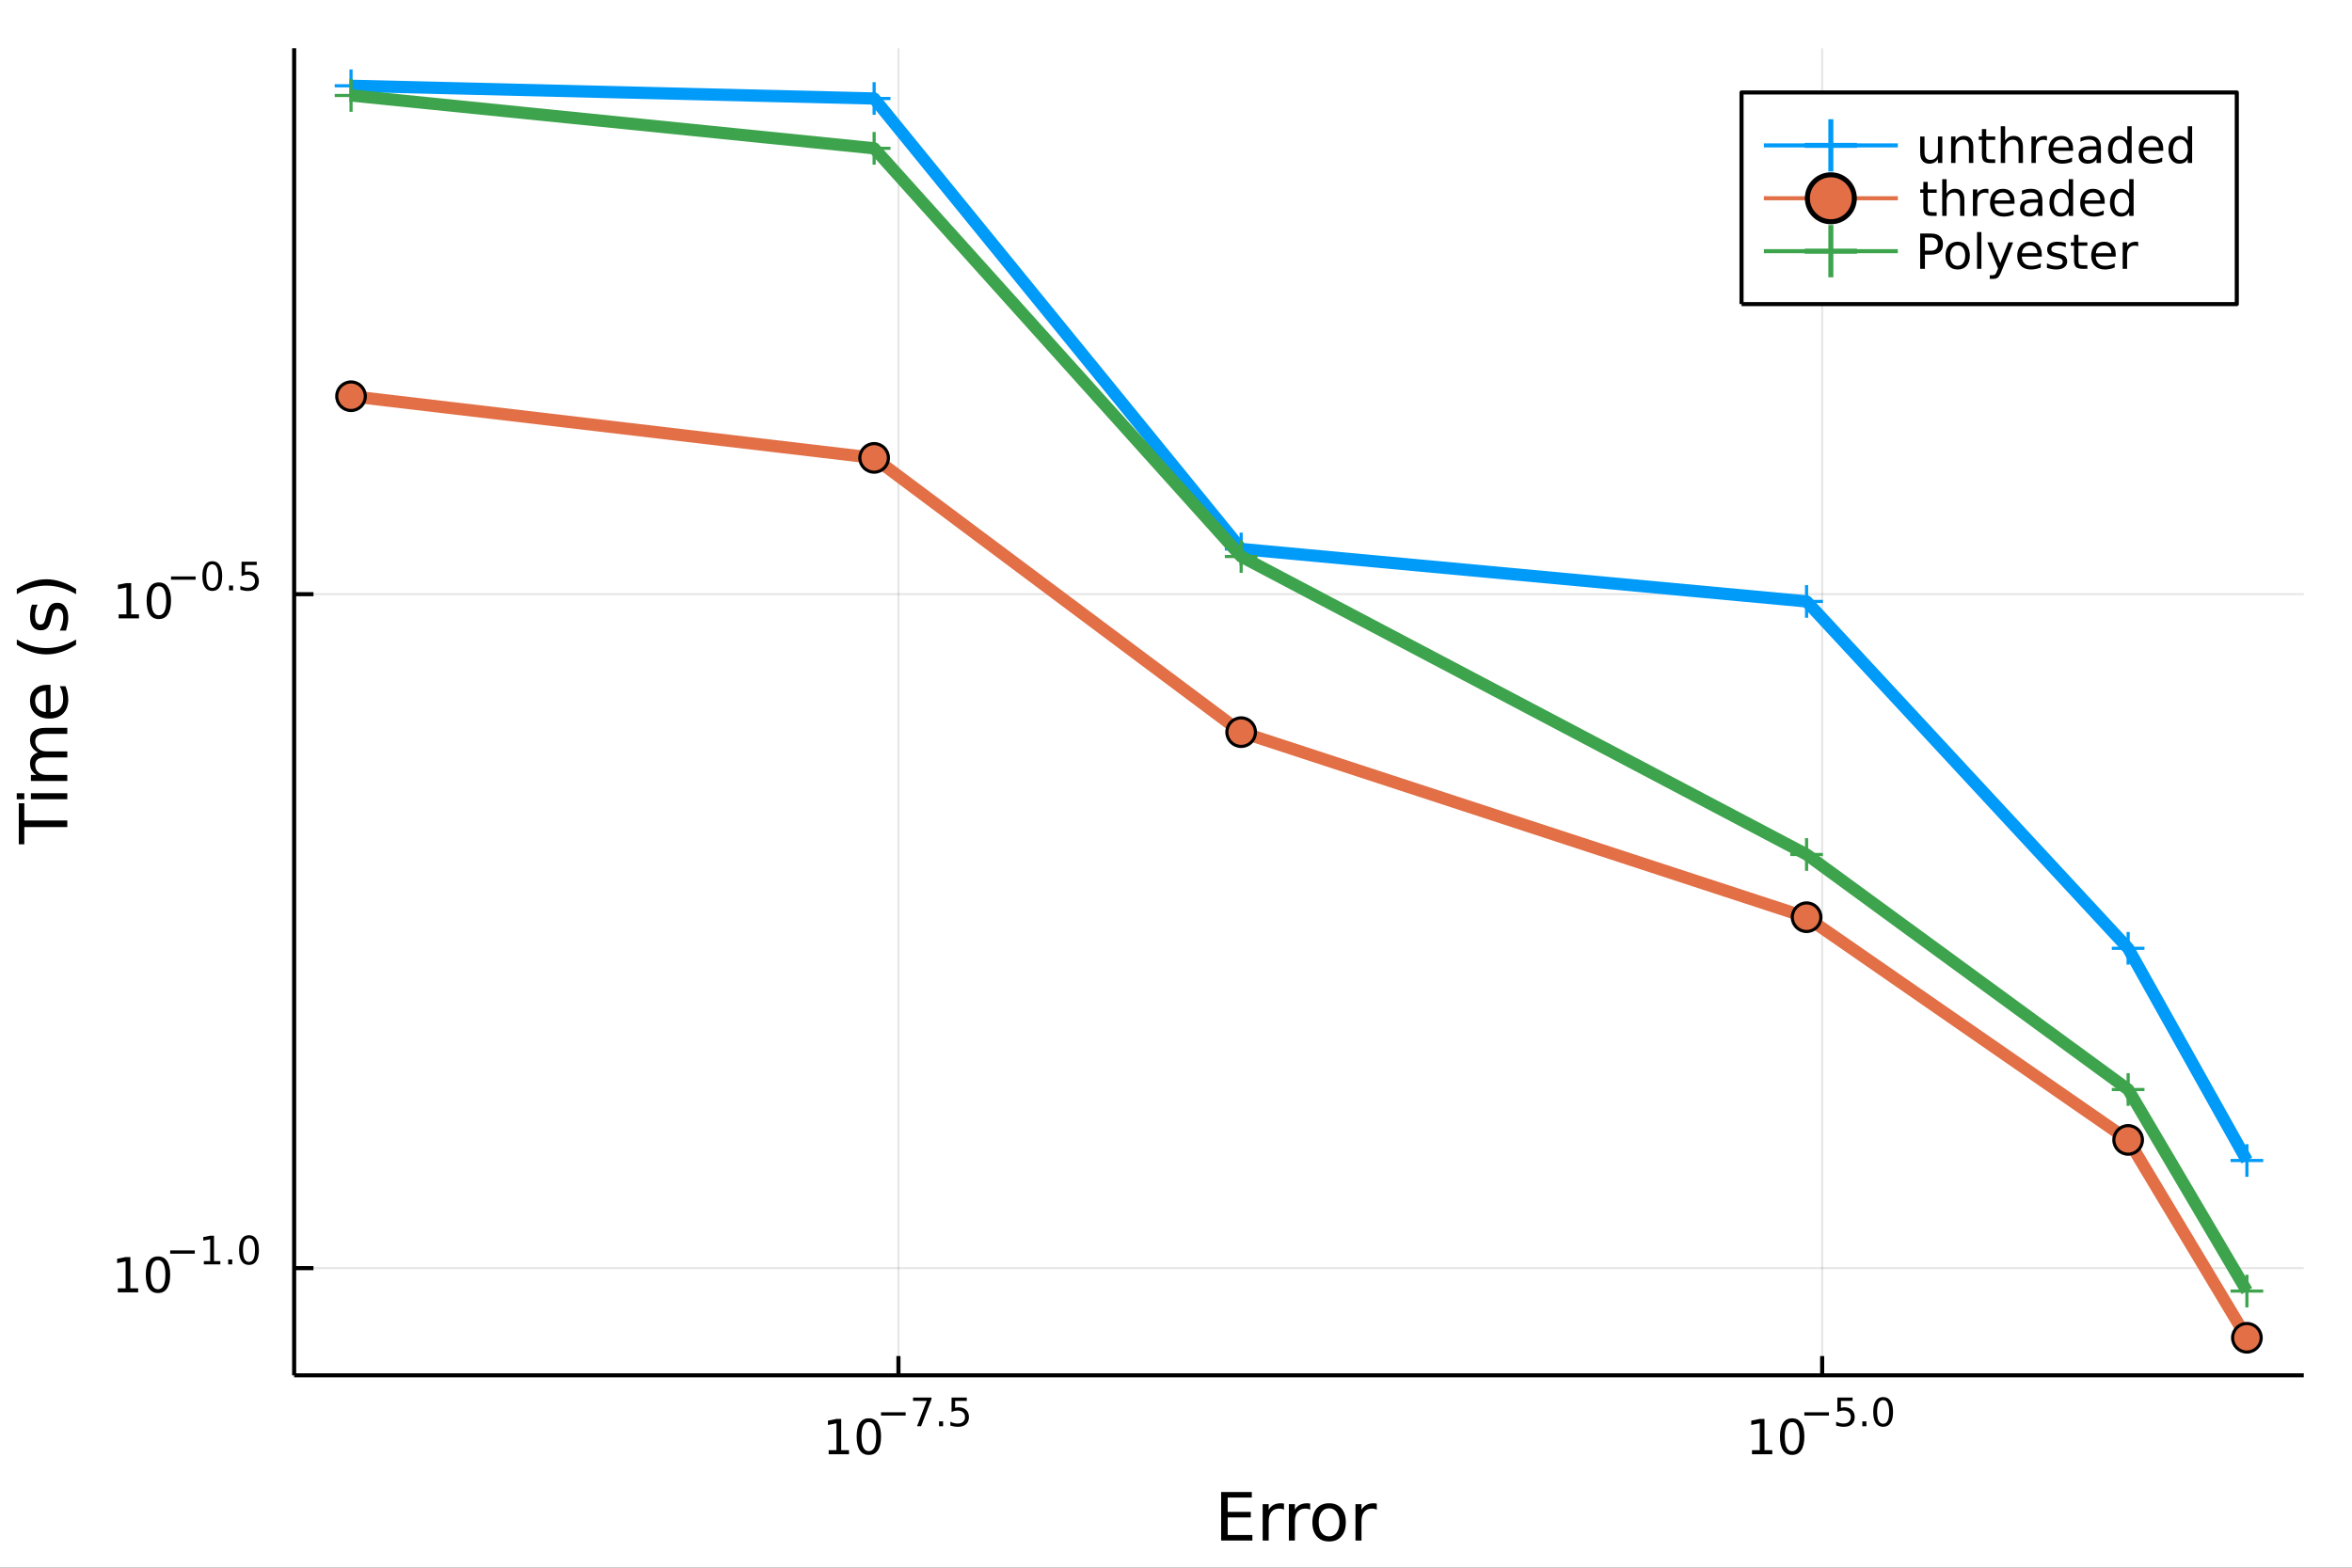 <?xml version="1.0" encoding="utf-8"?>
<svg xmlns="http://www.w3.org/2000/svg" xmlns:xlink="http://www.w3.org/1999/xlink" width="576" height="384" viewBox="0 0 2304 1536">
<rect x="0" y="0" width="2304" height="1536" fill="#333333" stroke="none"/>
<defs>
  <clipPath id="clip330">
    <rect x="0" y="0" width="2304" height="1536"/>
  </clipPath>
</defs>
<path clip-path="url(#clip330)" d="
M0 1536 L2304 1536 L2304 0 L0 0  Z
  " fill="#ffffff" fill-rule="evenodd" fill-opacity="1"/>
<defs>
  <clipPath id="clip331">
    <rect x="460" y="0" width="1614" height="1536"/>
  </clipPath>
</defs>
<path clip-path="url(#clip330)" d="
M288.159 1347.54 L2256.76 1347.54 L2256.76 47.244 L288.159 47.244  Z
  " fill="#ffffff" fill-rule="evenodd" fill-opacity="1"/>
<defs>
  <clipPath id="clip332">
    <rect x="288" y="47" width="1970" height="1301"/>
  </clipPath>
</defs>
<polyline clip-path="url(#clip332)" style="stroke:#000000; stroke-linecap:butt; stroke-linejoin:round; stroke-width:2; stroke-opacity:0.1; fill:none" points="
  880.111,1347.54 880.111,47.244 
  "/>
<polyline clip-path="url(#clip332)" style="stroke:#000000; stroke-linecap:butt; stroke-linejoin:round; stroke-width:2; stroke-opacity:0.1; fill:none" points="
  1784.98,1347.54 1784.98,47.244 
  "/>
<polyline clip-path="url(#clip330)" style="stroke:#000000; stroke-linecap:butt; stroke-linejoin:round; stroke-width:4; stroke-opacity:1; fill:none" points="
  288.159,1347.54 2256.76,1347.54 
  "/>
<polyline clip-path="url(#clip330)" style="stroke:#000000; stroke-linecap:butt; stroke-linejoin:round; stroke-width:4; stroke-opacity:1; fill:none" points="
  880.111,1347.54 880.111,1328.64 
  "/>
<polyline clip-path="url(#clip330)" style="stroke:#000000; stroke-linecap:butt; stroke-linejoin:round; stroke-width:4; stroke-opacity:1; fill:none" points="
  1784.98,1347.54 1784.98,1328.64 
  "/>
<path clip-path="url(#clip330)" d="M811.757 1420.89 L819.396 1420.89 L819.396 1394.53 L811.086 1396.19 L811.086 1391.94 L819.35 1390.27 L824.026 1390.27 L824.026 1420.89 L831.664 1420.89 L831.664 1424.83 L811.757 1424.83 L811.757 1420.89 Z" fill="#000000" fill-rule="evenodd" fill-opacity="1" /><path clip-path="url(#clip330)" d="M851.109 1393.35 Q847.498 1393.35 845.669 1396.91 Q843.863 1400.45 843.863 1407.58 Q843.863 1414.69 845.669 1418.25 Q847.498 1421.8 851.109 1421.8 Q854.743 1421.8 856.549 1418.25 Q858.377 1414.69 858.377 1407.58 Q858.377 1400.45 856.549 1396.91 Q854.743 1393.35 851.109 1393.35 M851.109 1389.64 Q856.919 1389.64 859.974 1394.25 Q863.053 1398.83 863.053 1407.58 Q863.053 1416.31 859.974 1420.92 Q856.919 1425.5 851.109 1425.5 Q845.299 1425.5 842.22 1420.92 Q839.164 1416.31 839.164 1407.58 Q839.164 1398.83 842.22 1394.25 Q845.299 1389.64 851.109 1389.64 Z" fill="#000000" fill-rule="evenodd" fill-opacity="1" /><path clip-path="url(#clip330)" d="M863.053 1383.74 L887.165 1383.74 L887.165 1386.94 L863.053 1386.94 L863.053 1383.74 Z" fill="#000000" fill-rule="evenodd" fill-opacity="1" /><path clip-path="url(#clip330)" d="M894.406 1369.34 L912.461 1369.34 L912.461 1370.96 L902.267 1397.42 L898.299 1397.42 L907.891 1372.54 L894.406 1372.54 L894.406 1369.34 Z" fill="#000000" fill-rule="evenodd" fill-opacity="1" /><path clip-path="url(#clip330)" d="M919.871 1392.64 L923.84 1392.64 L923.84 1397.42 L919.871 1397.42 L919.871 1392.64 Z" fill="#000000" fill-rule="evenodd" fill-opacity="1" /><path clip-path="url(#clip330)" d="M932.153 1369.34 L947.067 1369.34 L947.067 1372.54 L935.632 1372.54 L935.632 1379.42 Q936.46 1379.14 937.287 1379.01 Q938.115 1378.85 938.942 1378.85 Q943.644 1378.85 946.39 1381.43 Q949.136 1384.01 949.136 1388.41 Q949.136 1392.94 946.315 1395.46 Q943.494 1397.96 938.359 1397.96 Q936.592 1397.96 934.748 1397.66 Q932.924 1397.36 930.968 1396.76 L930.968 1392.94 Q932.661 1393.86 934.466 1394.31 Q936.272 1394.77 938.284 1394.77 Q941.538 1394.77 943.438 1393.05 Q945.337 1391.34 945.337 1388.41 Q945.337 1385.48 943.438 1383.76 Q941.538 1382.05 938.284 1382.05 Q936.761 1382.05 935.237 1382.39 Q933.733 1382.73 932.153 1383.44 L932.153 1369.34 Z" fill="#000000" fill-rule="evenodd" fill-opacity="1" /><path clip-path="url(#clip330)" d="M1716.23 1420.89 L1723.86 1420.89 L1723.86 1394.53 L1715.55 1396.19 L1715.55 1391.94 L1723.82 1390.27 L1728.49 1390.27 L1728.49 1420.89 L1736.13 1420.89 L1736.13 1424.83 L1716.23 1424.83 L1716.23 1420.89 Z" fill="#000000" fill-rule="evenodd" fill-opacity="1" /><path clip-path="url(#clip330)" d="M1755.58 1393.35 Q1751.97 1393.35 1750.14 1396.91 Q1748.33 1400.45 1748.33 1407.58 Q1748.33 1414.69 1750.14 1418.25 Q1751.97 1421.8 1755.58 1421.8 Q1759.21 1421.8 1761.02 1418.25 Q1762.85 1414.69 1762.85 1407.58 Q1762.85 1400.45 1761.02 1396.91 Q1759.21 1393.35 1755.58 1393.35 M1755.58 1389.64 Q1761.39 1389.64 1764.44 1394.25 Q1767.52 1398.83 1767.52 1407.58 Q1767.52 1416.31 1764.44 1420.92 Q1761.39 1425.5 1755.58 1425.5 Q1749.77 1425.5 1746.69 1420.92 Q1743.63 1416.31 1743.63 1407.58 Q1743.63 1398.83 1746.69 1394.25 Q1749.77 1389.64 1755.58 1389.64 Z" fill="#000000" fill-rule="evenodd" fill-opacity="1" /><path clip-path="url(#clip330)" d="M1767.52 1383.74 L1791.63 1383.74 L1791.63 1386.94 L1767.52 1386.94 L1767.52 1383.74 Z" fill="#000000" fill-rule="evenodd" fill-opacity="1" /><path clip-path="url(#clip330)" d="M1799.87 1369.34 L1814.79 1369.34 L1814.79 1372.54 L1803.35 1372.54 L1803.35 1379.42 Q1804.18 1379.14 1805.01 1379.01 Q1805.83 1378.85 1806.66 1378.85 Q1811.36 1378.85 1814.11 1381.43 Q1816.85 1384.01 1816.85 1388.41 Q1816.85 1392.94 1814.03 1395.46 Q1811.21 1397.96 1806.08 1397.96 Q1804.31 1397.96 1802.47 1397.66 Q1800.64 1397.36 1798.69 1396.76 L1798.69 1392.94 Q1800.38 1393.86 1802.18 1394.31 Q1803.99 1394.77 1806 1394.77 Q1809.26 1394.77 1811.16 1393.05 Q1813.05 1391.34 1813.05 1388.41 Q1813.05 1385.48 1811.16 1383.76 Q1809.26 1382.05 1806 1382.05 Q1804.48 1382.05 1802.96 1382.39 Q1801.45 1382.73 1799.87 1383.44 L1799.87 1369.34 Z" fill="#000000" fill-rule="evenodd" fill-opacity="1" /><path clip-path="url(#clip330)" d="M1824.34 1392.64 L1828.31 1392.64 L1828.31 1397.42 L1824.34 1397.42 L1824.34 1392.64 Z" fill="#000000" fill-rule="evenodd" fill-opacity="1" /><path clip-path="url(#clip330)" d="M1844.71 1371.84 Q1841.77 1371.84 1840.29 1374.74 Q1838.82 1377.61 1838.82 1383.41 Q1838.82 1389.18 1840.29 1392.08 Q1841.77 1394.95 1844.71 1394.95 Q1847.66 1394.95 1849.13 1392.08 Q1850.61 1389.18 1850.61 1383.41 Q1850.61 1377.61 1849.13 1374.74 Q1847.66 1371.84 1844.71 1371.84 M1844.71 1368.83 Q1849.43 1368.83 1851.91 1372.57 Q1854.41 1376.3 1854.41 1383.41 Q1854.41 1390.5 1851.91 1394.24 Q1849.43 1397.96 1844.71 1397.96 Q1839.99 1397.96 1837.49 1394.24 Q1835 1390.5 1835 1383.41 Q1835 1376.3 1837.49 1372.57 Q1839.99 1368.83 1844.71 1368.83 Z" fill="#000000" fill-rule="evenodd" fill-opacity="1" /><path clip-path="url(#clip330)" d="M1196.21 1461.87 L1226.26 1461.87 L1226.26 1467.28 L1202.64 1467.28 L1202.64 1481.34 L1225.27 1481.34 L1225.27 1486.76 L1202.64 1486.76 L1202.64 1503.97 L1226.83 1503.97 L1226.83 1509.39 L1196.21 1509.39 L1196.21 1461.87 Z" fill="#000000" fill-rule="evenodd" fill-opacity="1" /><path clip-path="url(#clip330)" d="M1257.8 1479.21 Q1256.81 1478.64 1255.64 1478.38 Q1254.49 1478.1 1253.09 1478.1 Q1248.12 1478.1 1245.45 1481.34 Q1242.81 1484.56 1242.81 1490.61 L1242.81 1509.39 L1236.92 1509.39 L1236.92 1473.74 L1242.81 1473.74 L1242.81 1479.28 Q1244.66 1476.03 1247.62 1474.47 Q1250.58 1472.88 1254.81 1472.88 Q1255.41 1472.88 1256.15 1472.97 Q1256.88 1473.04 1257.77 1473.2 L1257.8 1479.21 Z" fill="#000000" fill-rule="evenodd" fill-opacity="1" /><path clip-path="url(#clip330)" d="M1283.45 1479.21 Q1282.47 1478.64 1281.29 1478.38 Q1280.14 1478.1 1278.74 1478.1 Q1273.78 1478.1 1271.1 1481.34 Q1268.46 1484.56 1268.46 1490.61 L1268.46 1509.39 L1262.57 1509.39 L1262.57 1473.74 L1268.46 1473.74 L1268.46 1479.28 Q1270.31 1476.03 1273.27 1474.47 Q1276.23 1472.88 1280.46 1472.88 Q1281.07 1472.88 1281.8 1472.97 Q1282.53 1473.04 1283.42 1473.2 L1283.45 1479.21 Z" fill="#000000" fill-rule="evenodd" fill-opacity="1" /><path clip-path="url(#clip330)" d="M1301.98 1477.84 Q1297.27 1477.84 1294.53 1481.54 Q1291.79 1485.2 1291.79 1491.59 Q1291.79 1497.99 1294.5 1501.68 Q1297.24 1505.34 1301.98 1505.34 Q1306.66 1505.34 1309.39 1501.65 Q1312.13 1497.96 1312.13 1491.59 Q1312.13 1485.26 1309.39 1481.57 Q1306.66 1477.84 1301.98 1477.84 M1301.98 1472.88 Q1309.62 1472.88 1313.98 1477.84 Q1318.34 1482.81 1318.34 1491.59 Q1318.34 1500.35 1313.98 1505.34 Q1309.62 1510.31 1301.98 1510.31 Q1294.31 1510.31 1289.95 1505.34 Q1285.62 1500.35 1285.62 1491.59 Q1285.62 1482.81 1289.95 1477.84 Q1294.31 1472.88 1301.98 1472.88 Z" fill="#000000" fill-rule="evenodd" fill-opacity="1" /><path clip-path="url(#clip330)" d="M1348.7 1479.21 Q1347.72 1478.64 1346.54 1478.38 Q1345.39 1478.1 1343.99 1478.1 Q1339.03 1478.1 1336.35 1481.34 Q1333.71 1484.56 1333.71 1490.61 L1333.71 1509.39 L1327.82 1509.39 L1327.82 1473.74 L1333.71 1473.74 L1333.71 1479.28 Q1335.56 1476.03 1338.52 1474.47 Q1341.48 1472.88 1345.71 1472.88 Q1346.32 1472.88 1347.05 1472.97 Q1347.78 1473.04 1348.67 1473.2 L1348.7 1479.21 Z" fill="#000000" fill-rule="evenodd" fill-opacity="1" /><polyline clip-path="url(#clip332)" style="stroke:#000000; stroke-linecap:butt; stroke-linejoin:round; stroke-width:2; stroke-opacity:0.1; fill:none" points="
  288.159,1242.5 2256.76,1242.5 
  "/>
<polyline clip-path="url(#clip332)" style="stroke:#000000; stroke-linecap:butt; stroke-linejoin:round; stroke-width:2; stroke-opacity:0.1; fill:none" points="
  288.159,582.149 2256.76,582.149 
  "/>
<polyline clip-path="url(#clip330)" style="stroke:#000000; stroke-linecap:butt; stroke-linejoin:round; stroke-width:4; stroke-opacity:1; fill:none" points="
  288.159,1347.54 288.159,47.244 
  "/>
<polyline clip-path="url(#clip330)" style="stroke:#000000; stroke-linecap:butt; stroke-linejoin:round; stroke-width:4; stroke-opacity:1; fill:none" points="
  288.159,1242.5 307.057,1242.5 
  "/>
<polyline clip-path="url(#clip330)" style="stroke:#000000; stroke-linecap:butt; stroke-linejoin:round; stroke-width:4; stroke-opacity:1; fill:none" points="
  288.159,582.149 307.057,582.149 
  "/>
<path clip-path="url(#clip330)" d="M115.411 1262.29 L123.05 1262.29 L123.05 1235.93 L114.74 1237.59 L114.74 1233.33 L123.004 1231.67 L127.68 1231.67 L127.68 1262.29 L135.319 1262.29 L135.319 1266.23 L115.411 1266.23 L115.411 1262.29 Z" fill="#000000" fill-rule="evenodd" fill-opacity="1" /><path clip-path="url(#clip330)" d="M154.763 1234.74 Q151.152 1234.74 149.323 1238.31 Q147.518 1241.85 147.518 1248.98 Q147.518 1256.09 149.323 1259.65 Q151.152 1263.19 154.763 1263.19 Q158.397 1263.19 160.203 1259.65 Q162.032 1256.09 162.032 1248.98 Q162.032 1241.85 160.203 1238.31 Q158.397 1234.74 154.763 1234.74 M154.763 1231.04 Q160.573 1231.04 163.629 1235.65 Q166.707 1240.23 166.707 1248.98 Q166.707 1257.71 163.629 1262.31 Q160.573 1266.9 154.763 1266.9 Q148.953 1266.9 145.874 1262.31 Q142.819 1257.71 142.819 1248.98 Q142.819 1240.23 145.874 1235.65 Q148.953 1231.04 154.763 1231.04 Z" fill="#000000" fill-rule="evenodd" fill-opacity="1" /><path clip-path="url(#clip330)" d="M166.707 1225.14 L190.819 1225.14 L190.819 1228.34 L166.707 1228.34 L166.707 1225.14 Z" fill="#000000" fill-rule="evenodd" fill-opacity="1" /><path clip-path="url(#clip330)" d="M199.677 1235.62 L205.884 1235.62 L205.884 1214.2 L199.132 1215.55 L199.132 1212.09 L205.846 1210.74 L209.646 1210.74 L209.646 1235.62 L215.852 1235.62 L215.852 1238.82 L199.677 1238.82 L199.677 1235.62 Z" fill="#000000" fill-rule="evenodd" fill-opacity="1" /><path clip-path="url(#clip330)" d="M223.526 1234.04 L227.494 1234.04 L227.494 1238.82 L223.526 1238.82 L223.526 1234.04 Z" fill="#000000" fill-rule="evenodd" fill-opacity="1" /><path clip-path="url(#clip330)" d="M243.895 1213.24 Q240.961 1213.24 239.475 1216.13 Q238.008 1219.01 238.008 1224.8 Q238.008 1230.58 239.475 1233.47 Q240.961 1236.35 243.895 1236.35 Q246.847 1236.35 248.314 1233.47 Q249.8 1230.58 249.8 1224.8 Q249.8 1219.01 248.314 1216.13 Q246.847 1213.24 243.895 1213.24 M243.895 1210.23 Q248.615 1210.23 251.098 1213.97 Q253.599 1217.69 253.599 1224.8 Q253.599 1231.89 251.098 1235.64 Q248.615 1239.36 243.895 1239.36 Q239.174 1239.36 236.672 1235.64 Q234.19 1231.89 234.19 1224.8 Q234.19 1217.69 236.672 1213.97 Q239.174 1210.23 243.895 1210.23 Z" fill="#000000" fill-rule="evenodd" fill-opacity="1" /><path clip-path="url(#clip330)" d="M116.22 601.942 L123.859 601.942 L123.859 575.576 L115.549 577.243 L115.549 572.984 L123.813 571.317 L128.489 571.317 L128.489 601.942 L136.127 601.942 L136.127 605.877 L116.22 605.877 L116.22 601.942 Z" fill="#000000" fill-rule="evenodd" fill-opacity="1" /><path clip-path="url(#clip330)" d="M155.572 574.396 Q151.961 574.396 150.132 577.96 Q148.326 581.502 148.326 588.632 Q148.326 595.738 150.132 599.303 Q151.961 602.845 155.572 602.845 Q159.206 602.845 161.012 599.303 Q162.84 595.738 162.84 588.632 Q162.84 581.502 161.012 577.96 Q159.206 574.396 155.572 574.396 M155.572 570.692 Q161.382 570.692 164.438 575.298 Q167.516 579.882 167.516 588.632 Q167.516 597.358 164.438 601.965 Q161.382 606.548 155.572 606.548 Q149.762 606.548 146.683 601.965 Q143.627 597.358 143.627 588.632 Q143.627 579.882 146.683 575.298 Q149.762 570.692 155.572 570.692 Z" fill="#000000" fill-rule="evenodd" fill-opacity="1" /><path clip-path="url(#clip330)" d="M167.516 564.793 L191.628 564.793 L191.628 567.991 L167.516 567.991 L167.516 564.793 Z" fill="#000000" fill-rule="evenodd" fill-opacity="1" /><path clip-path="url(#clip330)" d="M207.953 552.888 Q205.019 552.888 203.533 555.784 Q202.066 558.662 202.066 564.455 Q202.066 570.229 203.533 573.125 Q205.019 576.003 207.953 576.003 Q210.906 576.003 212.373 573.125 Q213.859 570.229 213.859 564.455 Q213.859 558.662 212.373 555.784 Q210.906 552.888 207.953 552.888 M207.953 549.879 Q212.674 549.879 215.156 553.621 Q217.658 557.345 217.658 564.455 Q217.658 571.545 215.156 575.288 Q212.674 579.012 207.953 579.012 Q203.232 579.012 200.731 575.288 Q198.248 571.545 198.248 564.455 Q198.248 557.345 200.731 553.621 Q203.232 549.879 207.953 549.879 Z" fill="#000000" fill-rule="evenodd" fill-opacity="1" /><path clip-path="url(#clip330)" d="M224.334 573.689 L228.303 573.689 L228.303 578.467 L224.334 578.467 L224.334 573.689 Z" fill="#000000" fill-rule="evenodd" fill-opacity="1" /><path clip-path="url(#clip330)" d="M236.616 550.387 L251.531 550.387 L251.531 553.584 L240.095 553.584 L240.095 560.468 Q240.923 560.185 241.75 560.054 Q242.578 559.903 243.406 559.903 Q248.107 559.903 250.853 562.48 Q253.599 565.057 253.599 569.458 Q253.599 573.99 250.778 576.511 Q247.957 579.012 242.823 579.012 Q241.055 579.012 239.211 578.711 Q237.387 578.41 235.431 577.808 L235.431 573.99 Q237.124 574.912 238.929 575.363 Q240.735 575.815 242.747 575.815 Q246.001 575.815 247.901 574.103 Q249.8 572.392 249.8 569.458 Q249.8 566.524 247.901 564.812 Q246.001 563.101 242.747 563.101 Q241.224 563.101 239.7 563.439 Q238.196 563.778 236.616 564.492 L236.616 550.387 Z" fill="#000000" fill-rule="evenodd" fill-opacity="1" /><path clip-path="url(#clip330)" d="M18.404 827.219 L18.404 787.02 L23.815 787.02 L23.815 803.889 L65.924 803.889 L65.924 810.35 L23.815 810.35 L23.815 827.219 L18.404 827.219 Z" fill="#000000" fill-rule="evenodd" fill-opacity="1" /><path clip-path="url(#clip330)" d="M30.276 783.073 L30.276 777.216 L65.924 777.216 L65.924 783.073 L30.276 783.073 M16.399 783.073 L16.399 777.216 L23.815 777.216 L23.815 783.073 L16.399 783.073 Z" fill="#000000" fill-rule="evenodd" fill-opacity="1" /><path clip-path="url(#clip330)" d="M37.119 737.208 Q33.173 735.012 31.295 731.956 Q29.417 728.901 29.417 724.763 Q29.417 719.193 33.332 716.169 Q37.215 713.145 44.408 713.145 L65.924 713.145 L65.924 719.034 L44.599 719.034 Q39.475 719.034 36.992 720.848 Q34.509 722.662 34.509 726.386 Q34.509 730.938 37.533 733.579 Q40.557 736.221 45.777 736.221 L65.924 736.221 L65.924 742.109 L44.599 742.109 Q39.443 742.109 36.992 743.924 Q34.509 745.738 34.509 749.526 Q34.509 754.013 37.565 756.655 Q40.589 759.297 45.777 759.297 L65.924 759.297 L65.924 765.185 L30.276 765.185 L30.276 759.297 L35.814 759.297 Q32.536 757.292 30.976 754.491 Q29.417 751.69 29.417 747.839 Q29.417 743.956 31.39 741.25 Q33.364 738.513 37.119 737.208 Z" fill="#000000" fill-rule="evenodd" fill-opacity="1" /><path clip-path="url(#clip330)" d="M46.636 670.973 L49.501 670.973 L49.501 697.9 Q55.548 697.518 58.731 694.271 Q61.882 690.993 61.882 685.168 Q61.882 681.794 61.054 678.643 Q60.227 675.461 58.572 672.341 L64.11 672.341 Q65.447 675.492 66.147 678.803 Q66.847 682.113 66.847 685.518 Q66.847 694.048 61.882 699.045 Q56.917 704.011 48.45 704.011 Q39.697 704.011 34.573 699.3 Q29.417 694.558 29.417 686.537 Q29.417 679.344 34.064 675.174 Q38.679 670.973 46.636 670.973 M44.917 676.829 Q40.111 676.893 37.247 679.535 Q34.382 682.145 34.382 686.473 Q34.382 691.375 37.151 694.335 Q39.92 697.263 44.949 697.709 L44.917 676.829 Z" fill="#000000" fill-rule="evenodd" fill-opacity="1" /><path clip-path="url(#clip330)" d="M16.463 626.572 Q23.783 630.837 30.945 632.906 Q38.106 634.975 45.458 634.975 Q52.811 634.975 60.036 632.906 Q67.229 630.805 74.518 626.572 L74.518 631.664 Q67.038 636.439 59.813 638.826 Q52.588 641.181 45.458 641.181 Q38.361 641.181 31.167 638.826 Q23.974 636.471 16.463 631.664 L16.463 626.572 Z" fill="#000000" fill-rule="evenodd" fill-opacity="1" /><path clip-path="url(#clip330)" d="M31.326 592.484 L36.865 592.484 Q35.592 594.966 34.955 597.64 Q34.318 600.313 34.318 603.178 Q34.318 607.538 35.655 609.735 Q36.992 611.899 39.666 611.899 Q41.703 611.899 42.88 610.339 Q44.026 608.78 45.077 604.069 L45.522 602.064 Q46.859 595.826 49.31 593.216 Q51.729 590.574 56.089 590.574 Q61.054 590.574 63.951 594.521 Q66.847 598.435 66.847 605.31 Q66.847 608.175 66.274 611.294 Q65.733 614.382 64.619 617.819 L58.572 617.819 Q60.259 614.573 61.118 611.422 Q61.946 608.27 61.946 605.183 Q61.946 601.045 60.545 598.817 Q59.113 596.589 56.535 596.589 Q54.148 596.589 52.874 598.213 Q51.601 599.804 50.424 605.247 L49.946 607.284 Q48.8 612.726 46.445 615.145 Q44.058 617.564 39.92 617.564 Q34.891 617.564 32.154 614 Q29.417 610.435 29.417 603.878 Q29.417 600.632 29.894 597.767 Q30.372 594.902 31.326 592.484 Z" fill="#000000" fill-rule="evenodd" fill-opacity="1" /><path clip-path="url(#clip330)" d="M16.463 582.171 L16.463 577.079 Q23.974 572.304 31.167 569.949 Q38.361 567.562 45.458 567.562 Q52.588 567.562 59.813 569.949 Q67.038 572.304 74.518 577.079 L74.518 582.171 Q67.229 577.938 60.036 575.869 Q52.811 573.768 45.458 573.768 Q38.106 573.768 30.945 575.869 Q23.783 577.938 16.463 582.171 Z" fill="#000000" fill-rule="evenodd" fill-opacity="1" /><polyline clip-path="url(#clip332)" style="stroke:#009af9; stroke-linecap:butt; stroke-linejoin:round; stroke-width:12; stroke-opacity:1; fill:none" points="
  2201.04,1137.04 2084.71,929.139 1769.71,589.273 1215.83,537.868 856.295,96.509 343.874,84.045 
  "/>
<line clip-path="url(#clip332)" x1="2201.04" y1="1137.04" x2="2201.04" y2="1121.04" style="stroke:#009af9; stroke-width:3.072; stroke-opacity:1"/>
<line clip-path="url(#clip332)" x1="2201.04" y1="1137.04" x2="2185.04" y2="1137.04" style="stroke:#009af9; stroke-width:3.072; stroke-opacity:1"/>
<line clip-path="url(#clip332)" x1="2201.04" y1="1137.04" x2="2201.04" y2="1153.04" style="stroke:#009af9; stroke-width:3.072; stroke-opacity:1"/>
<line clip-path="url(#clip332)" x1="2201.04" y1="1137.04" x2="2217.04" y2="1137.04" style="stroke:#009af9; stroke-width:3.072; stroke-opacity:1"/>
<line clip-path="url(#clip332)" x1="2084.71" y1="929.139" x2="2084.71" y2="913.139" style="stroke:#009af9; stroke-width:3.072; stroke-opacity:1"/>
<line clip-path="url(#clip332)" x1="2084.71" y1="929.139" x2="2068.71" y2="929.139" style="stroke:#009af9; stroke-width:3.072; stroke-opacity:1"/>
<line clip-path="url(#clip332)" x1="2084.71" y1="929.139" x2="2084.71" y2="945.139" style="stroke:#009af9; stroke-width:3.072; stroke-opacity:1"/>
<line clip-path="url(#clip332)" x1="2084.71" y1="929.139" x2="2100.71" y2="929.139" style="stroke:#009af9; stroke-width:3.072; stroke-opacity:1"/>
<line clip-path="url(#clip332)" x1="1769.71" y1="589.273" x2="1769.71" y2="573.273" style="stroke:#009af9; stroke-width:3.072; stroke-opacity:1"/>
<line clip-path="url(#clip332)" x1="1769.71" y1="589.273" x2="1753.71" y2="589.273" style="stroke:#009af9; stroke-width:3.072; stroke-opacity:1"/>
<line clip-path="url(#clip332)" x1="1769.71" y1="589.273" x2="1769.71" y2="605.273" style="stroke:#009af9; stroke-width:3.072; stroke-opacity:1"/>
<line clip-path="url(#clip332)" x1="1769.71" y1="589.273" x2="1785.71" y2="589.273" style="stroke:#009af9; stroke-width:3.072; stroke-opacity:1"/>
<line clip-path="url(#clip332)" x1="1215.83" y1="537.868" x2="1215.83" y2="521.868" style="stroke:#009af9; stroke-width:3.072; stroke-opacity:1"/>
<line clip-path="url(#clip332)" x1="1215.83" y1="537.868" x2="1199.83" y2="537.868" style="stroke:#009af9; stroke-width:3.072; stroke-opacity:1"/>
<line clip-path="url(#clip332)" x1="1215.83" y1="537.868" x2="1215.83" y2="553.868" style="stroke:#009af9; stroke-width:3.072; stroke-opacity:1"/>
<line clip-path="url(#clip332)" x1="1215.83" y1="537.868" x2="1231.83" y2="537.868" style="stroke:#009af9; stroke-width:3.072; stroke-opacity:1"/>
<line clip-path="url(#clip332)" x1="856.295" y1="96.509" x2="856.295" y2="80.509" style="stroke:#009af9; stroke-width:3.072; stroke-opacity:1"/>
<line clip-path="url(#clip332)" x1="856.295" y1="96.509" x2="840.295" y2="96.509" style="stroke:#009af9; stroke-width:3.072; stroke-opacity:1"/>
<line clip-path="url(#clip332)" x1="856.295" y1="96.509" x2="856.295" y2="112.509" style="stroke:#009af9; stroke-width:3.072; stroke-opacity:1"/>
<line clip-path="url(#clip332)" x1="856.295" y1="96.509" x2="872.295" y2="96.509" style="stroke:#009af9; stroke-width:3.072; stroke-opacity:1"/>
<line clip-path="url(#clip332)" x1="343.874" y1="84.045" x2="343.874" y2="68.045" style="stroke:#009af9; stroke-width:3.072; stroke-opacity:1"/>
<line clip-path="url(#clip332)" x1="343.874" y1="84.045" x2="327.874" y2="84.045" style="stroke:#009af9; stroke-width:3.072; stroke-opacity:1"/>
<line clip-path="url(#clip332)" x1="343.874" y1="84.045" x2="343.874" y2="100.045" style="stroke:#009af9; stroke-width:3.072; stroke-opacity:1"/>
<line clip-path="url(#clip332)" x1="343.874" y1="84.045" x2="359.874" y2="84.045" style="stroke:#009af9; stroke-width:3.072; stroke-opacity:1"/>
<polyline clip-path="url(#clip332)" style="stroke:#e26f46; stroke-linecap:butt; stroke-linejoin:round; stroke-width:12; stroke-opacity:1; fill:none" points="
  2201.04,1310.74 2084.71,1116.87 1769.71,898.678 1215.83,717.349 856.295,448.624 343.874,388.224 
  "/>
<circle clip-path="url(#clip332)" cx="2201.04" cy="1310.74" r="14" fill="#e26f46" fill-rule="evenodd" fill-opacity="1" stroke="#000000" stroke-opacity="1" stroke-width="3.072"/>
<circle clip-path="url(#clip332)" cx="2084.71" cy="1116.87" r="14" fill="#e26f46" fill-rule="evenodd" fill-opacity="1" stroke="#000000" stroke-opacity="1" stroke-width="3.072"/>
<circle clip-path="url(#clip332)" cx="1769.71" cy="898.678" r="14" fill="#e26f46" fill-rule="evenodd" fill-opacity="1" stroke="#000000" stroke-opacity="1" stroke-width="3.072"/>
<circle clip-path="url(#clip332)" cx="1215.83" cy="717.349" r="14" fill="#e26f46" fill-rule="evenodd" fill-opacity="1" stroke="#000000" stroke-opacity="1" stroke-width="3.072"/>
<circle clip-path="url(#clip332)" cx="856.295" cy="448.624" r="14" fill="#e26f46" fill-rule="evenodd" fill-opacity="1" stroke="#000000" stroke-opacity="1" stroke-width="3.072"/>
<circle clip-path="url(#clip332)" cx="343.874" cy="388.224" r="14" fill="#e26f46" fill-rule="evenodd" fill-opacity="1" stroke="#000000" stroke-opacity="1" stroke-width="3.072"/>
<polyline clip-path="url(#clip332)" style="stroke:#3da44d; stroke-linecap:butt; stroke-linejoin:round; stroke-width:12; stroke-opacity:1; fill:none" points="
  2201.04,1264.97 2084.71,1067.5 1769.71,837.224 1215.83,545.269 856.295,145.318 343.874,93.547 
  "/>
<line clip-path="url(#clip332)" x1="2201.04" y1="1264.97" x2="2201.04" y2="1248.97" style="stroke:#3da44d; stroke-width:3.072; stroke-opacity:1"/>
<line clip-path="url(#clip332)" x1="2201.04" y1="1264.97" x2="2185.04" y2="1264.97" style="stroke:#3da44d; stroke-width:3.072; stroke-opacity:1"/>
<line clip-path="url(#clip332)" x1="2201.04" y1="1264.97" x2="2201.04" y2="1280.97" style="stroke:#3da44d; stroke-width:3.072; stroke-opacity:1"/>
<line clip-path="url(#clip332)" x1="2201.04" y1="1264.97" x2="2217.04" y2="1264.97" style="stroke:#3da44d; stroke-width:3.072; stroke-opacity:1"/>
<line clip-path="url(#clip332)" x1="2084.71" y1="1067.5" x2="2084.71" y2="1051.5" style="stroke:#3da44d; stroke-width:3.072; stroke-opacity:1"/>
<line clip-path="url(#clip332)" x1="2084.71" y1="1067.5" x2="2068.71" y2="1067.5" style="stroke:#3da44d; stroke-width:3.072; stroke-opacity:1"/>
<line clip-path="url(#clip332)" x1="2084.71" y1="1067.5" x2="2084.71" y2="1083.5" style="stroke:#3da44d; stroke-width:3.072; stroke-opacity:1"/>
<line clip-path="url(#clip332)" x1="2084.71" y1="1067.5" x2="2100.71" y2="1067.5" style="stroke:#3da44d; stroke-width:3.072; stroke-opacity:1"/>
<line clip-path="url(#clip332)" x1="1769.71" y1="837.224" x2="1769.71" y2="821.224" style="stroke:#3da44d; stroke-width:3.072; stroke-opacity:1"/>
<line clip-path="url(#clip332)" x1="1769.71" y1="837.224" x2="1753.71" y2="837.224" style="stroke:#3da44d; stroke-width:3.072; stroke-opacity:1"/>
<line clip-path="url(#clip332)" x1="1769.71" y1="837.224" x2="1769.71" y2="853.224" style="stroke:#3da44d; stroke-width:3.072; stroke-opacity:1"/>
<line clip-path="url(#clip332)" x1="1769.71" y1="837.224" x2="1785.71" y2="837.224" style="stroke:#3da44d; stroke-width:3.072; stroke-opacity:1"/>
<line clip-path="url(#clip332)" x1="1215.83" y1="545.269" x2="1215.83" y2="529.269" style="stroke:#3da44d; stroke-width:3.072; stroke-opacity:1"/>
<line clip-path="url(#clip332)" x1="1215.83" y1="545.269" x2="1199.83" y2="545.269" style="stroke:#3da44d; stroke-width:3.072; stroke-opacity:1"/>
<line clip-path="url(#clip332)" x1="1215.83" y1="545.269" x2="1215.83" y2="561.269" style="stroke:#3da44d; stroke-width:3.072; stroke-opacity:1"/>
<line clip-path="url(#clip332)" x1="1215.83" y1="545.269" x2="1231.83" y2="545.269" style="stroke:#3da44d; stroke-width:3.072; stroke-opacity:1"/>
<line clip-path="url(#clip332)" x1="856.295" y1="145.318" x2="856.295" y2="129.318" style="stroke:#3da44d; stroke-width:3.072; stroke-opacity:1"/>
<line clip-path="url(#clip332)" x1="856.295" y1="145.318" x2="840.295" y2="145.318" style="stroke:#3da44d; stroke-width:3.072; stroke-opacity:1"/>
<line clip-path="url(#clip332)" x1="856.295" y1="145.318" x2="856.295" y2="161.318" style="stroke:#3da44d; stroke-width:3.072; stroke-opacity:1"/>
<line clip-path="url(#clip332)" x1="856.295" y1="145.318" x2="872.295" y2="145.318" style="stroke:#3da44d; stroke-width:3.072; stroke-opacity:1"/>
<line clip-path="url(#clip332)" x1="343.874" y1="93.547" x2="343.874" y2="77.547" style="stroke:#3da44d; stroke-width:3.072; stroke-opacity:1"/>
<line clip-path="url(#clip332)" x1="343.874" y1="93.547" x2="327.874" y2="93.547" style="stroke:#3da44d; stroke-width:3.072; stroke-opacity:1"/>
<line clip-path="url(#clip332)" x1="343.874" y1="93.547" x2="343.874" y2="109.547" style="stroke:#3da44d; stroke-width:3.072; stroke-opacity:1"/>
<line clip-path="url(#clip332)" x1="343.874" y1="93.547" x2="359.874" y2="93.547" style="stroke:#3da44d; stroke-width:3.072; stroke-opacity:1"/>
<path clip-path="url(#clip330)" d="
M1705.99 297.947 L2191.14 297.947 L2191.14 90.587 L1705.99 90.587  Z
  " fill="#ffffff" fill-rule="evenodd" fill-opacity="1"/>
<polyline clip-path="url(#clip330)" style="stroke:#000000; stroke-linecap:butt; stroke-linejoin:round; stroke-width:4; stroke-opacity:1; fill:none" points="
  1705.99,297.947 2191.14,297.947 2191.14,90.587 1705.99,90.587 1705.99,297.947 
  "/>
<polyline clip-path="url(#clip330)" style="stroke:#009af9; stroke-linecap:butt; stroke-linejoin:round; stroke-width:4; stroke-opacity:1; fill:none" points="
  1727.87,142.427 1859.11,142.427 
  "/>
<line clip-path="url(#clip330)" x1="1793.49" y1="142.427" x2="1793.49" y2="116.827" style="stroke:#009af9; stroke-width:4.915; stroke-opacity:1"/>
<line clip-path="url(#clip330)" x1="1793.49" y1="142.427" x2="1767.89" y2="142.427" style="stroke:#009af9; stroke-width:4.915; stroke-opacity:1"/>
<line clip-path="url(#clip330)" x1="1793.49" y1="142.427" x2="1793.49" y2="168.027" style="stroke:#009af9; stroke-width:4.915; stroke-opacity:1"/>
<line clip-path="url(#clip330)" x1="1793.49" y1="142.427" x2="1819.09" y2="142.427" style="stroke:#009af9; stroke-width:4.915; stroke-opacity:1"/>
<path clip-path="url(#clip330)" d="M1880.98 149.476 L1880.98 133.781 L1885.24 133.781 L1885.24 149.314 Q1885.24 152.994 1886.67 154.846 Q1888.11 156.675 1890.98 156.675 Q1894.43 156.675 1896.42 154.476 Q1898.43 152.277 1898.43 148.48 L1898.43 133.781 L1902.69 133.781 L1902.69 159.707 L1898.43 159.707 L1898.43 155.726 Q1896.88 158.087 1894.82 159.244 Q1892.78 160.378 1890.08 160.378 Q1885.61 160.378 1883.29 157.601 Q1880.98 154.823 1880.98 149.476 M1891.7 133.156 L1891.7 133.156 Z" fill="#000000" fill-rule="evenodd" fill-opacity="1" /><path clip-path="url(#clip330)" d="M1933.02 144.059 L1933.02 159.707 L1928.76 159.707 L1928.76 144.198 Q1928.76 140.517 1927.32 138.689 Q1925.89 136.86 1923.02 136.86 Q1919.57 136.86 1917.58 139.059 Q1915.59 141.258 1915.59 145.054 L1915.59 159.707 L1911.3 159.707 L1911.3 133.781 L1915.59 133.781 L1915.59 137.809 Q1917.11 135.471 1919.17 134.314 Q1921.26 133.156 1923.96 133.156 Q1928.43 133.156 1930.72 135.934 Q1933.02 138.689 1933.02 144.059 Z" fill="#000000" fill-rule="evenodd" fill-opacity="1" /><path clip-path="url(#clip330)" d="M1945.72 126.42 L1945.72 133.781 L1954.5 133.781 L1954.5 137.092 L1945.72 137.092 L1945.72 151.166 Q1945.72 154.337 1946.58 155.24 Q1947.46 156.142 1950.12 156.142 L1954.5 156.142 L1954.5 159.707 L1950.12 159.707 Q1945.19 159.707 1943.32 157.878 Q1941.44 156.027 1941.44 151.166 L1941.44 137.092 L1938.32 137.092 L1938.32 133.781 L1941.44 133.781 L1941.44 126.42 L1945.72 126.42 Z" fill="#000000" fill-rule="evenodd" fill-opacity="1" /><path clip-path="url(#clip330)" d="M1981.65 144.059 L1981.65 159.707 L1977.39 159.707 L1977.39 144.198 Q1977.39 140.517 1975.96 138.689 Q1974.52 136.86 1971.65 136.86 Q1968.2 136.86 1966.21 139.059 Q1964.22 141.258 1964.22 145.054 L1964.22 159.707 L1959.94 159.707 L1959.94 123.689 L1964.22 123.689 L1964.22 137.809 Q1965.75 135.471 1967.81 134.314 Q1969.89 133.156 1972.6 133.156 Q1977.07 133.156 1979.36 135.934 Q1981.65 138.689 1981.65 144.059 Z" fill="#000000" fill-rule="evenodd" fill-opacity="1" /><path clip-path="url(#clip330)" d="M2005.17 137.763 Q2004.45 137.346 2003.59 137.161 Q2002.76 136.953 2001.74 136.953 Q1998.13 136.953 1996.19 139.314 Q1994.27 141.652 1994.27 146.05 L1994.27 159.707 L1989.98 159.707 L1989.98 133.781 L1994.27 133.781 L1994.27 137.809 Q1995.61 135.448 1997.76 134.314 Q1999.91 133.156 2002.99 133.156 Q2003.43 133.156 2003.96 133.226 Q2004.5 133.272 2005.14 133.388 L2005.17 137.763 Z" fill="#000000" fill-rule="evenodd" fill-opacity="1" /><path clip-path="url(#clip330)" d="M2030.77 145.679 L2030.77 147.763 L2011.19 147.763 Q2011.46 152.161 2013.83 154.476 Q2016.21 156.767 2020.45 156.767 Q2022.9 156.767 2025.19 156.166 Q2027.51 155.564 2029.77 154.36 L2029.77 158.388 Q2027.48 159.36 2025.08 159.869 Q2022.67 160.378 2020.19 160.378 Q2013.99 160.378 2010.35 156.767 Q2006.74 153.156 2006.74 146.999 Q2006.74 140.633 2010.17 136.906 Q2013.62 133.156 2019.45 133.156 Q2024.68 133.156 2027.71 136.536 Q2030.77 139.892 2030.77 145.679 M2026.51 144.429 Q2026.46 140.934 2024.54 138.851 Q2022.64 136.767 2019.5 136.767 Q2015.93 136.767 2013.78 138.781 Q2011.65 140.795 2011.33 144.453 L2026.51 144.429 Z" fill="#000000" fill-rule="evenodd" fill-opacity="1" /><path clip-path="url(#clip330)" d="M2049.54 146.675 Q2044.38 146.675 2042.39 147.855 Q2040.4 149.036 2040.4 151.883 Q2040.4 154.152 2041.88 155.494 Q2043.39 156.814 2045.95 156.814 Q2049.5 156.814 2051.63 154.314 Q2053.78 151.791 2053.78 147.624 L2053.78 146.675 L2049.54 146.675 M2058.04 144.916 L2058.04 159.707 L2053.78 159.707 L2053.78 155.772 Q2052.32 158.133 2050.14 159.267 Q2047.97 160.378 2044.82 160.378 Q2040.84 160.378 2038.48 158.156 Q2036.14 155.911 2036.14 152.161 Q2036.14 147.786 2039.06 145.564 Q2042 143.342 2047.81 143.342 L2053.78 143.342 L2053.78 142.925 Q2053.78 139.985 2051.83 138.388 Q2049.91 136.767 2046.42 136.767 Q2044.2 136.767 2042.09 137.3 Q2039.98 137.832 2038.04 138.897 L2038.04 134.962 Q2040.38 134.059 2042.58 133.619 Q2044.77 133.156 2046.86 133.156 Q2052.48 133.156 2055.26 136.073 Q2058.04 138.99 2058.04 144.916 Z" fill="#000000" fill-rule="evenodd" fill-opacity="1" /><path clip-path="url(#clip330)" d="M2083.87 137.717 L2083.87 123.689 L2088.13 123.689 L2088.13 159.707 L2083.87 159.707 L2083.87 155.818 Q2082.53 158.133 2080.47 159.267 Q2078.43 160.378 2075.56 160.378 Q2070.86 160.378 2067.9 156.628 Q2064.96 152.879 2064.96 146.767 Q2064.96 140.656 2067.9 136.906 Q2070.86 133.156 2075.56 133.156 Q2078.43 133.156 2080.47 134.291 Q2082.53 135.402 2083.87 137.717 M2069.36 146.767 Q2069.36 151.466 2071.28 154.152 Q2073.22 156.814 2076.6 156.814 Q2079.98 156.814 2081.93 154.152 Q2083.87 151.466 2083.87 146.767 Q2083.87 142.068 2081.93 139.406 Q2079.98 136.721 2076.6 136.721 Q2073.22 136.721 2071.28 139.406 Q2069.36 142.068 2069.36 146.767 Z" fill="#000000" fill-rule="evenodd" fill-opacity="1" /><path clip-path="url(#clip330)" d="M2119.08 145.679 L2119.08 147.763 L2099.5 147.763 Q2099.77 152.161 2102.14 154.476 Q2104.52 156.767 2108.76 156.767 Q2111.21 156.767 2113.5 156.166 Q2115.82 155.564 2118.08 154.36 L2118.08 158.388 Q2115.79 159.36 2113.38 159.869 Q2110.98 160.378 2108.5 160.378 Q2102.3 160.378 2098.66 156.767 Q2095.05 153.156 2095.05 146.999 Q2095.05 140.633 2098.48 136.906 Q2101.93 133.156 2107.76 133.156 Q2112.99 133.156 2116.02 136.536 Q2119.08 139.892 2119.08 145.679 M2114.82 144.429 Q2114.77 140.934 2112.85 138.851 Q2110.95 136.767 2107.81 136.767 Q2104.24 136.767 2102.09 138.781 Q2099.96 140.795 2099.64 144.453 L2114.82 144.429 Z" fill="#000000" fill-rule="evenodd" fill-opacity="1" /><path clip-path="url(#clip330)" d="M2143.13 137.717 L2143.13 123.689 L2147.39 123.689 L2147.39 159.707 L2143.13 159.707 L2143.13 155.818 Q2141.79 158.133 2139.73 159.267 Q2137.69 160.378 2134.82 160.378 Q2130.12 160.378 2127.16 156.628 Q2124.22 152.879 2124.22 146.767 Q2124.22 140.656 2127.16 136.906 Q2130.12 133.156 2134.82 133.156 Q2137.69 133.156 2139.73 134.291 Q2141.79 135.402 2143.13 137.717 M2128.62 146.767 Q2128.62 151.466 2130.54 154.152 Q2132.48 156.814 2135.86 156.814 Q2139.24 156.814 2141.19 154.152 Q2143.13 151.466 2143.13 146.767 Q2143.13 142.068 2141.19 139.406 Q2139.24 136.721 2135.86 136.721 Q2132.48 136.721 2130.54 139.406 Q2128.62 142.068 2128.62 146.767 Z" fill="#000000" fill-rule="evenodd" fill-opacity="1" /><polyline clip-path="url(#clip330)" style="stroke:#e26f46; stroke-linecap:butt; stroke-linejoin:round; stroke-width:4; stroke-opacity:1; fill:none" points="
  1727.87,194.267 1859.11,194.267 
  "/>
<circle clip-path="url(#clip330)" cx="1793.49" cy="194.267" r="23" fill="#e26f46" fill-rule="evenodd" fill-opacity="1" stroke="#000000" stroke-opacity="1" stroke-width="4.915"/>
<path clip-path="url(#clip330)" d="M1888.39 178.26 L1888.39 185.621 L1897.16 185.621 L1897.16 188.932 L1888.39 188.932 L1888.39 203.006 Q1888.39 206.177 1889.24 207.08 Q1890.12 207.982 1892.78 207.982 L1897.16 207.982 L1897.16 211.547 L1892.78 211.547 Q1887.85 211.547 1885.98 209.718 Q1884.1 207.867 1884.1 203.006 L1884.1 188.932 L1880.98 188.932 L1880.98 185.621 L1884.1 185.621 L1884.1 178.26 L1888.39 178.26 Z" fill="#000000" fill-rule="evenodd" fill-opacity="1" /><path clip-path="url(#clip330)" d="M1924.31 195.899 L1924.31 211.547 L1920.05 211.547 L1920.05 196.038 Q1920.05 192.357 1918.62 190.529 Q1917.18 188.7 1914.31 188.7 Q1910.86 188.7 1908.87 190.899 Q1906.88 193.098 1906.88 196.894 L1906.88 211.547 L1902.6 211.547 L1902.6 175.529 L1906.88 175.529 L1906.88 189.649 Q1908.41 187.311 1910.47 186.154 Q1912.55 184.996 1915.26 184.996 Q1919.73 184.996 1922.02 187.774 Q1924.31 190.529 1924.31 195.899 Z" fill="#000000" fill-rule="evenodd" fill-opacity="1" /><path clip-path="url(#clip330)" d="M1947.83 189.603 Q1947.11 189.186 1946.26 189.001 Q1945.42 188.793 1944.4 188.793 Q1940.79 188.793 1938.85 191.154 Q1936.93 193.492 1936.93 197.89 L1936.93 211.547 L1932.65 211.547 L1932.65 185.621 L1936.93 185.621 L1936.93 189.649 Q1938.27 187.288 1940.42 186.154 Q1942.58 184.996 1945.65 184.996 Q1946.09 184.996 1946.63 185.066 Q1947.16 185.112 1947.81 185.228 L1947.83 189.603 Z" fill="#000000" fill-rule="evenodd" fill-opacity="1" /><path clip-path="url(#clip330)" d="M1973.43 197.519 L1973.43 199.603 L1953.85 199.603 Q1954.13 204.001 1956.49 206.316 Q1958.87 208.607 1963.11 208.607 Q1965.56 208.607 1967.85 208.006 Q1970.17 207.404 1972.44 206.2 L1972.44 210.228 Q1970.15 211.2 1967.74 211.709 Q1965.33 212.218 1962.85 212.218 Q1956.65 212.218 1953.02 208.607 Q1949.4 204.996 1949.4 198.839 Q1949.4 192.473 1952.83 188.746 Q1956.28 184.996 1962.11 184.996 Q1967.34 184.996 1970.38 188.376 Q1973.43 191.732 1973.43 197.519 M1969.17 196.269 Q1969.13 192.774 1967.21 190.691 Q1965.31 188.607 1962.16 188.607 Q1958.59 188.607 1956.44 190.621 Q1954.31 192.635 1953.99 196.293 L1969.17 196.269 Z" fill="#000000" fill-rule="evenodd" fill-opacity="1" /><path clip-path="url(#clip330)" d="M1992.21 198.515 Q1987.04 198.515 1985.05 199.695 Q1983.06 200.876 1983.06 203.723 Q1983.06 205.992 1984.54 207.334 Q1986.05 208.654 1988.62 208.654 Q1992.16 208.654 1994.29 206.154 Q1996.44 203.631 1996.44 199.464 L1996.44 198.515 L1992.21 198.515 M2000.7 196.756 L2000.7 211.547 L1996.44 211.547 L1996.44 207.612 Q1994.98 209.973 1992.81 211.107 Q1990.63 212.218 1987.48 212.218 Q1983.5 212.218 1981.14 209.996 Q1978.8 207.751 1978.8 204.001 Q1978.8 199.626 1981.72 197.404 Q1984.66 195.182 1990.47 195.182 L1996.44 195.182 L1996.44 194.765 Q1996.44 191.825 1994.5 190.228 Q1992.58 188.607 1989.08 188.607 Q1986.86 188.607 1984.75 189.14 Q1982.64 189.672 1980.7 190.737 L1980.7 186.802 Q1983.04 185.899 1985.24 185.459 Q1987.44 184.996 1989.52 184.996 Q1995.14 184.996 1997.92 187.913 Q2000.7 190.83 2000.7 196.756 Z" fill="#000000" fill-rule="evenodd" fill-opacity="1" /><path clip-path="url(#clip330)" d="M2026.53 189.557 L2026.53 175.529 L2030.79 175.529 L2030.79 211.547 L2026.53 211.547 L2026.53 207.658 Q2025.19 209.973 2023.13 211.107 Q2021.09 212.218 2018.22 212.218 Q2013.52 212.218 2010.56 208.468 Q2007.62 204.719 2007.62 198.607 Q2007.62 192.496 2010.56 188.746 Q2013.52 184.996 2018.22 184.996 Q2021.09 184.996 2023.13 186.131 Q2025.19 187.242 2026.53 189.557 M2012.02 198.607 Q2012.02 203.306 2013.94 205.992 Q2015.89 208.654 2019.27 208.654 Q2022.64 208.654 2024.59 205.992 Q2026.53 203.306 2026.53 198.607 Q2026.53 193.908 2024.59 191.246 Q2022.64 188.561 2019.27 188.561 Q2015.89 188.561 2013.94 191.246 Q2012.02 193.908 2012.02 198.607 Z" fill="#000000" fill-rule="evenodd" fill-opacity="1" /><path clip-path="url(#clip330)" d="M2061.74 197.519 L2061.74 199.603 L2042.16 199.603 Q2042.44 204.001 2044.8 206.316 Q2047.18 208.607 2051.42 208.607 Q2053.87 208.607 2056.16 208.006 Q2058.48 207.404 2060.75 206.2 L2060.75 210.228 Q2058.45 211.2 2056.05 211.709 Q2053.64 212.218 2051.16 212.218 Q2044.96 212.218 2041.33 208.607 Q2037.71 204.996 2037.71 198.839 Q2037.71 192.473 2041.14 188.746 Q2044.59 184.996 2050.42 184.996 Q2055.65 184.996 2058.69 188.376 Q2061.74 191.732 2061.74 197.519 M2057.48 196.269 Q2057.44 192.774 2055.51 190.691 Q2053.62 188.607 2050.47 188.607 Q2046.9 188.607 2044.75 190.621 Q2042.62 192.635 2042.3 196.293 L2057.48 196.269 Z" fill="#000000" fill-rule="evenodd" fill-opacity="1" /><path clip-path="url(#clip330)" d="M2085.79 189.557 L2085.79 175.529 L2090.05 175.529 L2090.05 211.547 L2085.79 211.547 L2085.79 207.658 Q2084.45 209.973 2082.39 211.107 Q2080.35 212.218 2077.48 212.218 Q2072.78 212.218 2069.82 208.468 Q2066.88 204.719 2066.88 198.607 Q2066.88 192.496 2069.82 188.746 Q2072.78 184.996 2077.48 184.996 Q2080.35 184.996 2082.39 186.131 Q2084.45 187.242 2085.79 189.557 M2071.28 198.607 Q2071.28 203.306 2073.2 205.992 Q2075.14 208.654 2078.52 208.654 Q2081.9 208.654 2083.85 205.992 Q2085.79 203.306 2085.79 198.607 Q2085.79 193.908 2083.85 191.246 Q2081.9 188.561 2078.52 188.561 Q2075.14 188.561 2073.2 191.246 Q2071.28 193.908 2071.28 198.607 Z" fill="#000000" fill-rule="evenodd" fill-opacity="1" /><polyline clip-path="url(#clip330)" style="stroke:#3da44d; stroke-linecap:butt; stroke-linejoin:round; stroke-width:4; stroke-opacity:1; fill:none" points="
  1727.87,246.107 1859.11,246.107 
  "/>
<line clip-path="url(#clip330)" x1="1793.49" y1="246.107" x2="1793.49" y2="220.507" style="stroke:#3da44d; stroke-width:4.915; stroke-opacity:1"/>
<line clip-path="url(#clip330)" x1="1793.49" y1="246.107" x2="1767.89" y2="246.107" style="stroke:#3da44d; stroke-width:4.915; stroke-opacity:1"/>
<line clip-path="url(#clip330)" x1="1793.49" y1="246.107" x2="1793.49" y2="271.707" style="stroke:#3da44d; stroke-width:4.915; stroke-opacity:1"/>
<line clip-path="url(#clip330)" x1="1793.49" y1="246.107" x2="1819.09" y2="246.107" style="stroke:#3da44d; stroke-width:4.915; stroke-opacity:1"/>
<path clip-path="url(#clip330)" d="M1885.65 232.67 L1885.65 245.656 L1891.53 245.656 Q1894.8 245.656 1896.58 243.966 Q1898.36 242.276 1898.36 239.151 Q1898.36 236.049 1896.58 234.36 Q1894.8 232.67 1891.53 232.67 L1885.65 232.67 M1880.98 228.827 L1891.53 228.827 Q1897.34 228.827 1900.31 231.466 Q1903.29 234.082 1903.29 239.151 Q1903.29 244.267 1900.31 246.883 Q1897.34 249.498 1891.53 249.498 L1885.65 249.498 L1885.65 263.387 L1880.98 263.387 L1880.98 228.827 Z" fill="#000000" fill-rule="evenodd" fill-opacity="1" /><path clip-path="url(#clip330)" d="M1917.74 240.447 Q1914.31 240.447 1912.32 243.133 Q1910.33 245.795 1910.33 250.447 Q1910.33 255.1 1912.3 257.785 Q1914.29 260.447 1917.74 260.447 Q1921.14 260.447 1923.13 257.762 Q1925.12 255.077 1925.12 250.447 Q1925.12 245.841 1923.13 243.156 Q1921.14 240.447 1917.74 240.447 M1917.74 236.836 Q1923.29 236.836 1926.46 240.447 Q1929.64 244.059 1929.64 250.447 Q1929.64 256.813 1926.46 260.447 Q1923.29 264.058 1917.74 264.058 Q1912.16 264.058 1908.99 260.447 Q1905.84 256.813 1905.84 250.447 Q1905.84 244.059 1908.99 240.447 Q1912.16 236.836 1917.74 236.836 Z" fill="#000000" fill-rule="evenodd" fill-opacity="1" /><path clip-path="url(#clip330)" d="M1936.7 227.369 L1940.96 227.369 L1940.96 263.387 L1936.7 263.387 L1936.7 227.369 Z" fill="#000000" fill-rule="evenodd" fill-opacity="1" /><path clip-path="url(#clip330)" d="M1960.65 265.795 Q1958.85 270.424 1957.14 271.836 Q1955.42 273.248 1952.55 273.248 L1949.15 273.248 L1949.15 269.683 L1951.65 269.683 Q1953.41 269.683 1954.38 268.85 Q1955.35 268.017 1956.53 264.915 L1957.3 262.971 L1946.81 237.461 L1951.33 237.461 L1959.43 257.739 L1967.53 237.461 L1972.04 237.461 L1960.65 265.795 Z" fill="#000000" fill-rule="evenodd" fill-opacity="1" /><path clip-path="url(#clip330)" d="M2000.1 249.359 L2000.1 251.443 L1980.52 251.443 Q1980.79 255.841 1983.15 258.156 Q1985.54 260.447 1989.77 260.447 Q1992.23 260.447 1994.52 259.846 Q1996.83 259.244 1999.1 258.04 L1999.1 262.068 Q1996.81 263.04 1994.4 263.549 Q1992 264.058 1989.52 264.058 Q1983.32 264.058 1979.68 260.447 Q1976.07 256.836 1976.07 250.679 Q1976.07 244.313 1979.5 240.586 Q1982.95 236.836 1988.78 236.836 Q1994.01 236.836 1997.04 240.216 Q2000.1 243.572 2000.1 249.359 M1995.84 248.109 Q1995.79 244.614 1993.87 242.531 Q1991.97 240.447 1988.83 240.447 Q1985.26 240.447 1983.11 242.461 Q1980.98 244.475 1980.65 248.133 L1995.84 248.109 Z" fill="#000000" fill-rule="evenodd" fill-opacity="1" /><path clip-path="url(#clip330)" d="M2023.62 238.225 L2023.62 242.253 Q2021.81 241.327 2019.87 240.864 Q2017.92 240.401 2015.84 240.401 Q2012.67 240.401 2011.07 241.373 Q2009.5 242.346 2009.5 244.29 Q2009.5 245.772 2010.63 246.628 Q2011.77 247.461 2015.19 248.225 L2016.65 248.549 Q2021.19 249.522 2023.08 251.304 Q2025.01 253.063 2025.01 256.234 Q2025.01 259.846 2022.14 261.952 Q2019.29 264.058 2014.29 264.058 Q2012.2 264.058 2009.94 263.642 Q2007.69 263.248 2005.19 262.438 L2005.19 258.04 Q2007.55 259.267 2009.84 259.892 Q2012.14 260.494 2014.38 260.494 Q2017.39 260.494 2019.01 259.475 Q2020.63 258.434 2020.63 256.559 Q2020.63 254.822 2019.45 253.896 Q2018.29 252.971 2014.33 252.114 L2012.85 251.767 Q2008.89 250.934 2007.14 249.221 Q2005.38 247.484 2005.38 244.475 Q2005.38 240.818 2007.97 238.827 Q2010.56 236.836 2015.33 236.836 Q2017.69 236.836 2019.77 237.184 Q2021.86 237.531 2023.62 238.225 Z" fill="#000000" fill-rule="evenodd" fill-opacity="1" /><path clip-path="url(#clip330)" d="M2036 230.1 L2036 237.461 L2044.77 237.461 L2044.77 240.772 L2036 240.772 L2036 254.846 Q2036 258.017 2036.86 258.92 Q2037.74 259.822 2040.4 259.822 L2044.77 259.822 L2044.77 263.387 L2040.4 263.387 Q2035.47 263.387 2033.59 261.558 Q2031.72 259.707 2031.72 254.846 L2031.72 240.772 L2028.59 240.772 L2028.59 237.461 L2031.72 237.461 L2031.72 230.1 L2036 230.1 Z" fill="#000000" fill-rule="evenodd" fill-opacity="1" /><path clip-path="url(#clip330)" d="M2072.55 249.359 L2072.55 251.443 L2052.97 251.443 Q2053.25 255.841 2055.61 258.156 Q2057.99 260.447 2062.23 260.447 Q2064.68 260.447 2066.97 259.846 Q2069.29 259.244 2071.56 258.04 L2071.56 262.068 Q2069.26 263.04 2066.86 263.549 Q2064.45 264.058 2061.97 264.058 Q2055.77 264.058 2052.14 260.447 Q2048.52 256.836 2048.52 250.679 Q2048.52 244.313 2051.95 240.586 Q2055.4 236.836 2061.23 236.836 Q2066.46 236.836 2069.5 240.216 Q2072.55 243.572 2072.55 249.359 M2068.29 248.109 Q2068.25 244.614 2066.33 242.531 Q2064.43 240.447 2061.28 240.447 Q2057.71 240.447 2055.56 242.461 Q2053.43 244.475 2053.11 248.133 L2068.29 248.109 Z" fill="#000000" fill-rule="evenodd" fill-opacity="1" /><path clip-path="url(#clip330)" d="M2094.57 241.443 Q2093.85 241.026 2092.99 240.841 Q2092.16 240.633 2091.14 240.633 Q2087.53 240.633 2085.58 242.994 Q2083.66 245.332 2083.66 249.73 L2083.66 263.387 L2079.38 263.387 L2079.38 237.461 L2083.66 237.461 L2083.66 241.489 Q2085.01 239.128 2087.16 237.994 Q2089.31 236.836 2092.39 236.836 Q2092.83 236.836 2093.36 236.906 Q2093.89 236.952 2094.54 237.068 L2094.57 241.443 Z" fill="#000000" fill-rule="evenodd" fill-opacity="1" /></svg>
